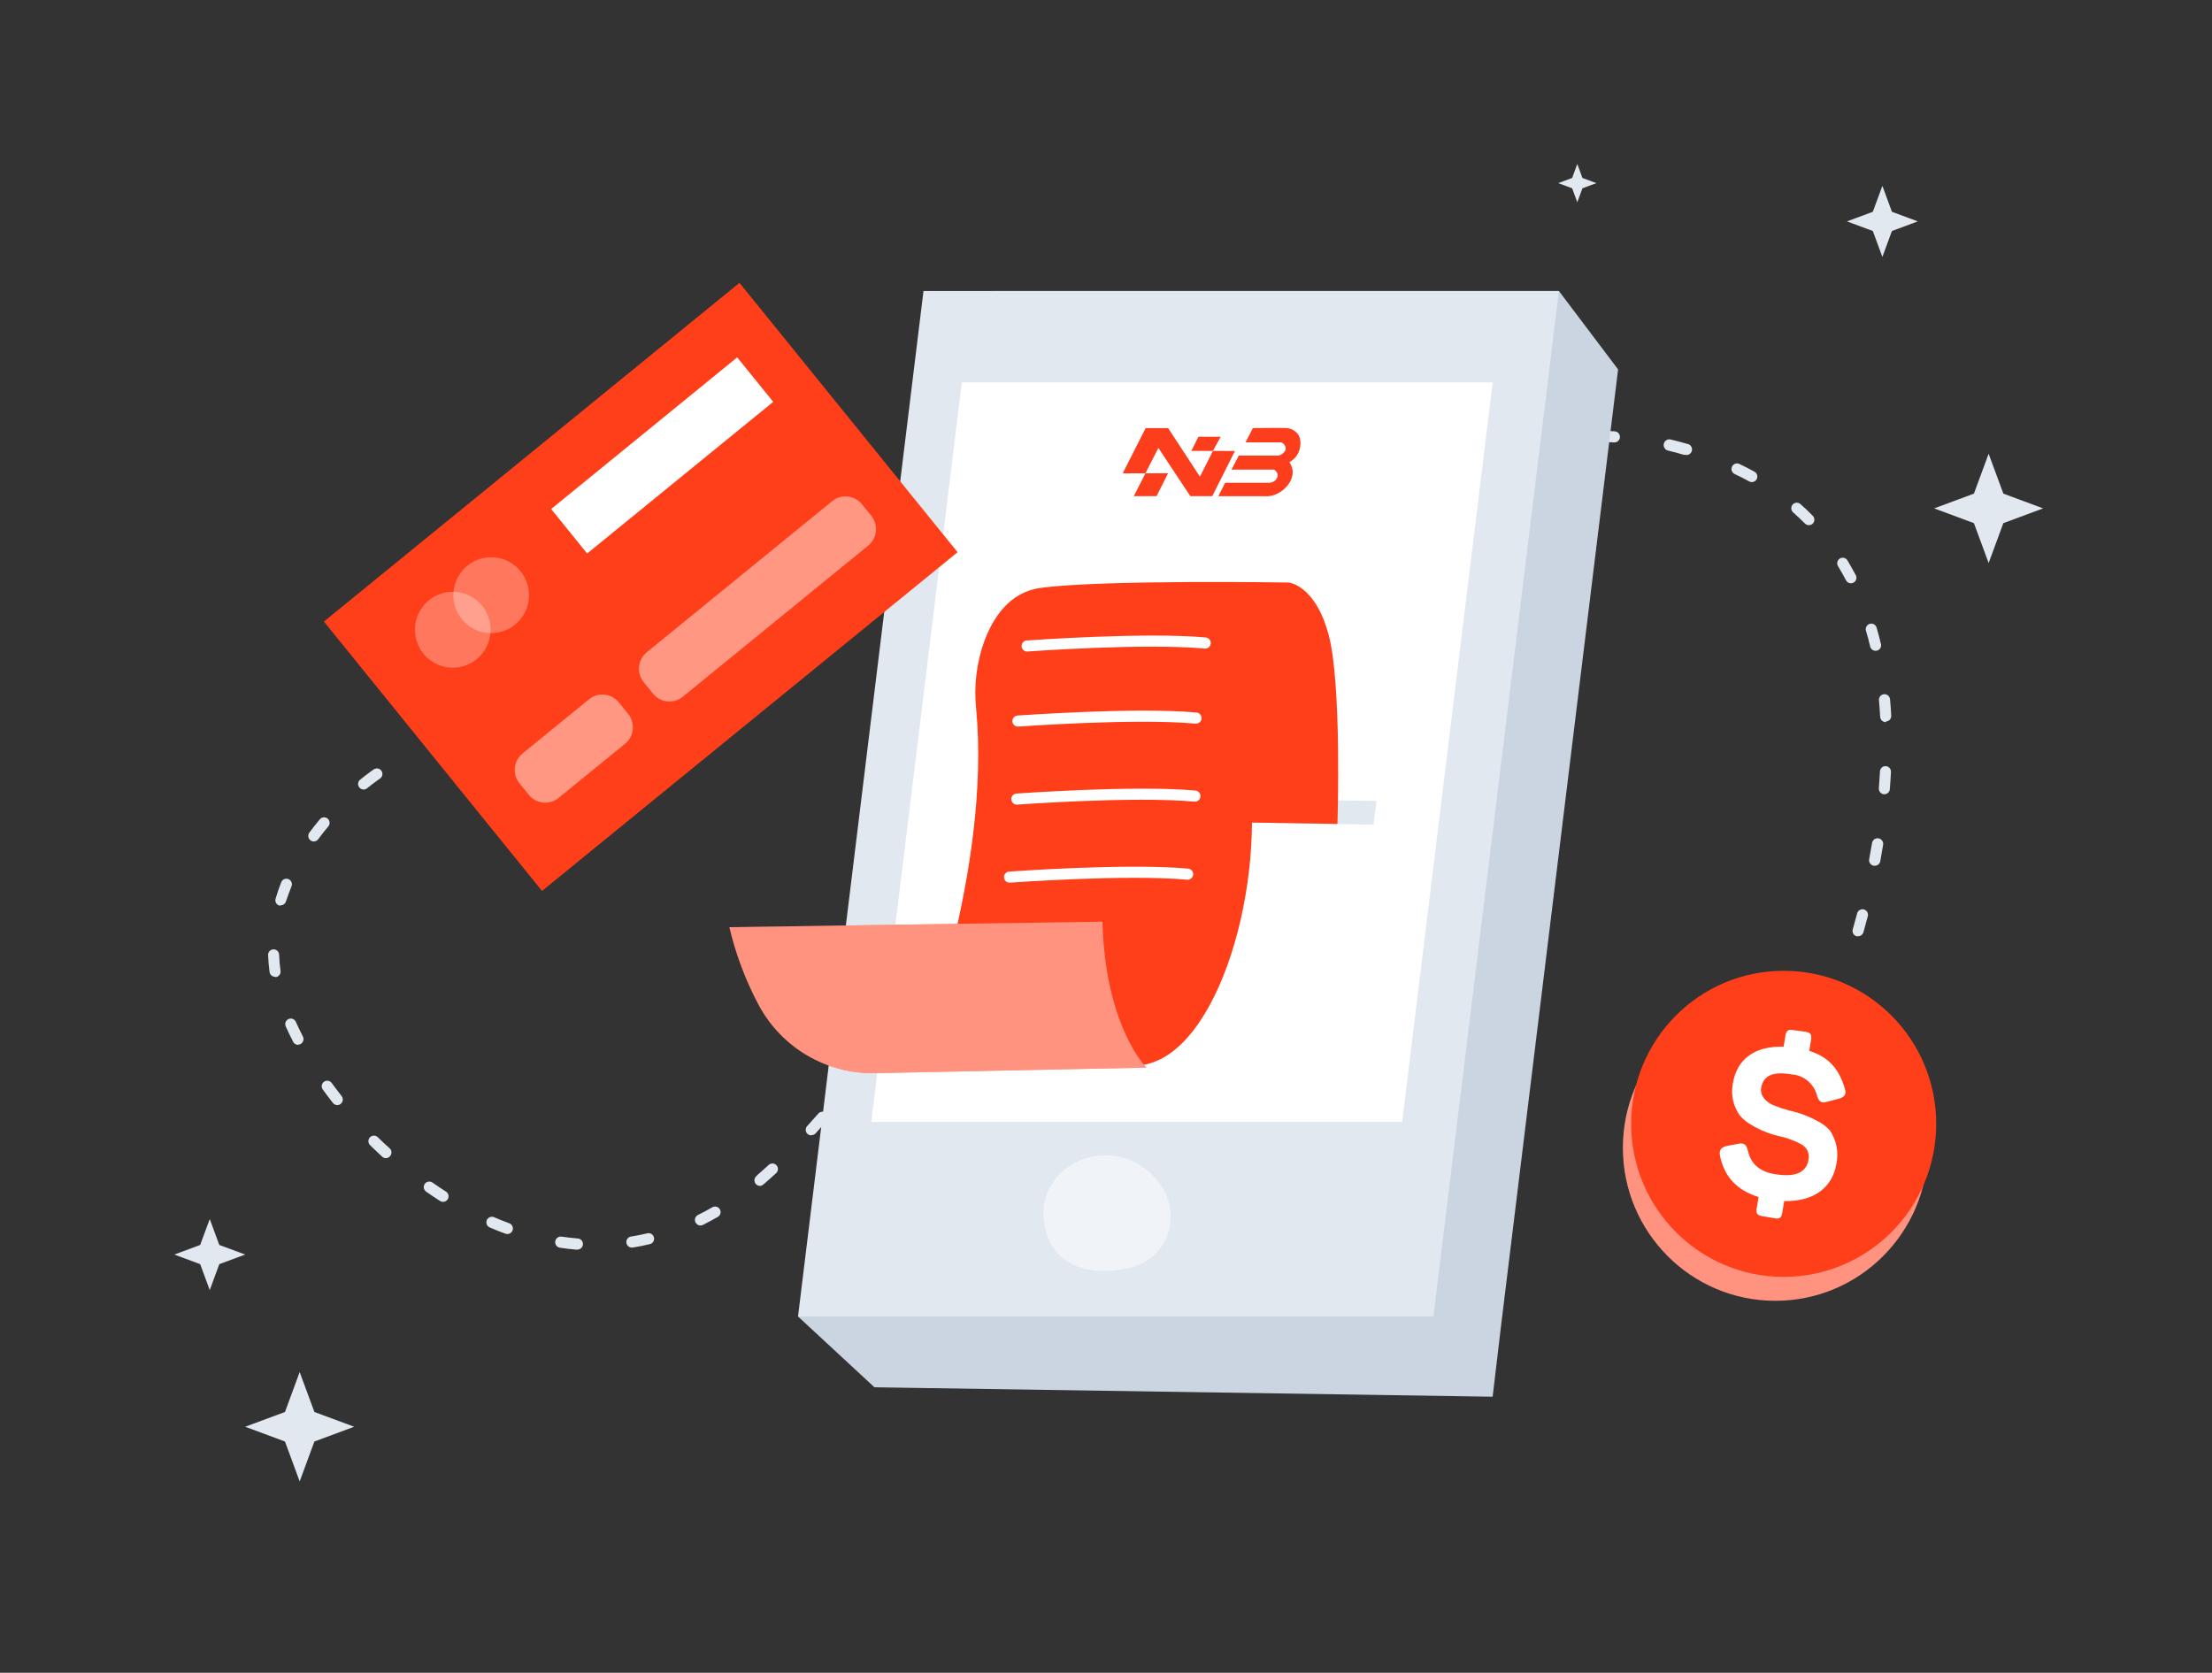 <svg width="398" height="301" viewBox="0 0 398 301" fill="none" xmlns="http://www.w3.org/2000/svg">
<rect x="0" y="0" width="398" height="301" fill="#333333" stroke="none"/>
<path d="M103.815 224.872H103.735C102.74 224.792 101.745 224.672 100.75 224.522C100.62 224.503 100.494 224.459 100.381 224.391C100.267 224.323 100.168 224.234 100.089 224.128C100.01 224.022 99.953 223.901 99.92 223.772C99.888 223.644 99.881 223.51 99.9 223.379C99.919 223.248 99.963 223.122 100.031 223.008C100.098 222.894 100.187 222.795 100.293 222.716C100.399 222.636 100.519 222.579 100.647 222.546C100.775 222.514 100.908 222.507 101.039 222.526C102.001 222.665 102.966 222.775 103.934 222.855C104.198 222.866 104.447 222.981 104.626 223.176C104.806 223.371 104.9 223.629 104.89 223.893C104.879 224.158 104.764 224.408 104.57 224.588C104.376 224.768 104.119 224.863 103.855 224.852L103.815 224.872ZM113.765 224.493C113.634 224.502 113.503 224.486 113.379 224.445C113.254 224.404 113.139 224.339 113.04 224.253C112.94 224.167 112.859 224.063 112.8 223.945C112.741 223.828 112.705 223.7 112.695 223.569C112.686 223.438 112.702 223.306 112.743 223.181C112.784 223.056 112.849 222.941 112.934 222.841C113.02 222.741 113.124 222.66 113.241 222.6C113.358 222.541 113.485 222.506 113.616 222.496C114.561 222.346 115.526 222.156 116.471 221.927C116.599 221.897 116.731 221.893 116.86 221.915C116.989 221.936 117.112 221.983 117.223 222.053C117.334 222.122 117.43 222.213 117.506 222.32C117.582 222.427 117.636 222.548 117.665 222.675C117.725 222.932 117.681 223.202 117.544 223.427C117.406 223.651 117.185 223.812 116.929 223.874C115.934 224.113 114.939 224.313 113.944 224.473L113.765 224.493ZM91.278 222.056C91.163 222.056 91.048 222.036 90.94 221.996C89.945 221.647 89.049 221.268 88.114 220.868C87.994 220.816 87.885 220.741 87.794 220.647C87.702 220.553 87.63 220.442 87.582 220.32C87.533 220.198 87.509 220.068 87.511 219.937C87.513 219.806 87.54 219.676 87.592 219.555C87.643 219.435 87.718 219.326 87.812 219.234C87.905 219.142 88.016 219.07 88.138 219.021C88.259 218.973 88.389 218.949 88.52 218.95C88.651 218.952 88.78 218.979 88.9 219.031C89.796 219.421 90.721 219.78 91.626 220.119C91.847 220.2 92.032 220.356 92.149 220.56C92.266 220.764 92.308 221.003 92.266 221.235C92.225 221.467 92.102 221.677 91.922 221.827C91.741 221.977 91.513 222.059 91.278 222.056ZM126.033 220.519C125.847 220.519 125.664 220.467 125.506 220.368C125.347 220.269 125.22 220.128 125.138 219.96C125.021 219.723 125.002 219.449 125.086 219.198C125.17 218.947 125.35 218.74 125.586 218.622C126.451 218.203 127.317 217.733 128.163 217.244C128.276 217.178 128.402 217.135 128.532 217.118C128.662 217.101 128.794 217.11 128.921 217.144C129.048 217.178 129.166 217.238 129.27 217.318C129.374 217.399 129.461 217.499 129.526 217.613C129.656 217.843 129.69 218.114 129.621 218.369C129.552 218.623 129.385 218.84 129.158 218.971C128.272 219.48 127.367 219.97 126.471 220.419C126.323 220.492 126.159 220.526 125.994 220.519H126.033ZM79.726 216.266C79.537 216.268 79.35 216.216 79.189 216.116C78.343 215.577 77.497 215.008 76.671 214.429C76.455 214.277 76.308 214.046 76.261 213.786C76.215 213.526 76.273 213.258 76.423 213.041C76.573 212.824 76.804 212.676 77.063 212.629C77.322 212.582 77.589 212.641 77.806 212.791C78.612 213.36 79.428 213.899 80.254 214.429C80.433 214.545 80.57 214.716 80.645 214.917C80.721 215.118 80.729 215.338 80.67 215.544C80.611 215.75 80.487 215.931 80.317 216.061C80.147 216.191 79.94 216.263 79.726 216.266ZM136.74 213.4C136.595 213.399 136.453 213.366 136.322 213.304C136.191 213.242 136.076 213.152 135.983 213.041C135.898 212.941 135.834 212.826 135.793 212.701C135.753 212.576 135.737 212.445 135.748 212.314C135.758 212.183 135.793 212.056 135.853 211.939C135.912 211.822 135.994 211.718 136.093 211.633L136.312 211.403C136.968 210.834 137.635 210.245 138.302 209.626C138.496 209.446 138.753 209.351 139.017 209.361C139.281 209.371 139.53 209.486 139.71 209.681C139.889 209.876 139.984 210.134 139.974 210.399C139.964 210.664 139.849 210.914 139.655 211.094C138.958 211.733 138.282 212.342 137.605 212.921L137.376 213.111C137.206 213.281 136.98 213.384 136.74 213.4ZM69.438 208.408C69.191 208.407 68.954 208.315 68.771 208.148C68.025 207.46 67.289 206.761 66.582 206.062C66.394 205.876 66.286 205.623 66.283 205.359C66.28 205.094 66.382 204.838 66.567 204.649C66.752 204.46 67.004 204.352 67.268 204.349C67.532 204.346 67.787 204.449 67.975 204.634C68.672 205.323 69.388 206.002 70.114 206.631C70.212 206.72 70.29 206.827 70.346 206.946C70.402 207.066 70.433 207.195 70.439 207.327C70.445 207.459 70.424 207.591 70.379 207.715C70.333 207.838 70.264 207.952 70.174 208.049C70.084 208.158 69.972 208.246 69.844 208.308C69.718 208.37 69.579 208.404 69.438 208.408ZM145.963 204.305C145.717 204.304 145.479 204.211 145.297 204.045C145.102 203.867 144.985 203.619 144.972 203.356C144.959 203.092 145.051 202.833 145.227 202.637C145.884 201.908 146.55 201.17 147.217 200.411C147.301 200.306 147.406 200.219 147.524 200.156C147.643 200.092 147.773 200.054 147.907 200.042C148.041 200.031 148.175 200.047 148.303 200.089C148.431 200.131 148.548 200.198 148.649 200.288C148.75 200.377 148.832 200.485 148.89 200.607C148.948 200.728 148.98 200.861 148.986 200.995C148.992 201.13 148.97 201.264 148.923 201.39C148.875 201.516 148.803 201.631 148.709 201.729C148.033 202.497 147.366 203.246 146.719 203.975C146.62 204.072 146.501 204.147 146.371 204.195C146.241 204.243 146.102 204.264 145.963 204.255V204.305ZM60.692 198.853C60.541 198.854 60.391 198.82 60.255 198.755C60.119 198.689 59.999 198.593 59.906 198.474C59.269 197.665 58.662 196.856 58.075 196.048C57.998 195.941 57.943 195.82 57.913 195.692C57.883 195.564 57.878 195.431 57.9 195.301C57.921 195.171 57.968 195.047 58.037 194.935C58.106 194.823 58.197 194.726 58.304 194.65C58.518 194.497 58.783 194.436 59.042 194.479C59.301 194.522 59.533 194.666 59.687 194.88C60.264 195.668 60.851 196.457 61.468 197.236C61.584 197.383 61.656 197.559 61.676 197.745C61.697 197.931 61.665 198.119 61.584 198.288C61.503 198.457 61.376 198.599 61.218 198.699C61.061 198.799 60.878 198.852 60.692 198.853ZM154.401 194.43C154.168 194.431 153.943 194.349 153.764 194.201C153.562 194.033 153.434 193.792 153.408 193.53C153.382 193.269 153.46 193.007 153.625 192.803C154.252 192.034 154.878 191.265 155.505 190.477C155.587 190.374 155.689 190.289 155.804 190.226C155.919 190.163 156.045 190.123 156.176 190.109C156.306 190.095 156.438 190.107 156.564 190.145C156.689 190.182 156.807 190.244 156.908 190.327C157.112 190.493 157.242 190.733 157.27 190.995C157.298 191.257 157.221 191.519 157.058 191.725L155.167 194.061C155.074 194.175 154.958 194.268 154.825 194.332C154.693 194.396 154.548 194.429 154.401 194.43ZM53.607 188.02C53.422 188.015 53.242 187.958 53.087 187.856C52.933 187.754 52.809 187.61 52.732 187.441C52.254 186.513 51.806 185.584 51.408 184.686C51.355 184.566 51.327 184.437 51.323 184.305C51.32 184.174 51.343 184.044 51.39 183.921C51.437 183.799 51.508 183.687 51.598 183.592C51.688 183.497 51.796 183.421 51.916 183.368C52.035 183.315 52.164 183.286 52.295 183.282C52.426 183.279 52.556 183.302 52.678 183.349C52.8 183.397 52.911 183.467 53.006 183.558C53.1 183.649 53.176 183.757 53.229 183.877C53.617 184.736 54.045 185.634 54.503 186.523C54.563 186.64 54.599 186.768 54.61 186.899C54.62 187.031 54.605 187.163 54.564 187.288C54.523 187.414 54.458 187.53 54.372 187.629C54.287 187.729 54.182 187.811 54.065 187.871C53.923 187.943 53.767 187.981 53.607 187.98V188.02ZM162.46 184.256C162.275 184.256 162.093 184.203 161.936 184.105C161.778 184.006 161.651 183.865 161.57 183.698C161.488 183.531 161.454 183.344 161.473 183.158C161.491 182.973 161.561 182.797 161.674 182.649L163.505 180.283C163.581 180.17 163.68 180.074 163.794 180.001C163.909 179.928 164.037 179.879 164.171 179.857C164.306 179.836 164.443 179.842 164.574 179.876C164.706 179.909 164.829 179.969 164.937 180.053C165.044 180.136 165.134 180.241 165.199 180.36C165.265 180.479 165.306 180.611 165.319 180.746C165.332 180.882 165.318 181.019 165.276 181.149C165.234 181.278 165.167 181.398 165.077 181.501L163.246 183.867C163.15 183.981 163.029 184.071 162.893 184.131C162.757 184.192 162.609 184.221 162.46 184.216V184.256ZM49.498 175.77C49.257 175.772 49.023 175.686 48.84 175.528C48.656 175.371 48.537 175.151 48.503 174.911C48.364 173.913 48.274 172.845 48.234 171.826C48.234 171.561 48.339 171.307 48.526 171.12C48.712 170.933 48.965 170.828 49.229 170.828C49.493 170.828 49.746 170.933 49.933 171.12C50.12 171.307 50.224 171.561 50.224 171.826C50.257 172.788 50.34 173.748 50.473 174.702C50.491 174.832 50.484 174.965 50.45 175.092C50.417 175.22 50.359 175.34 50.279 175.445C50.2 175.549 50.1 175.637 49.987 175.704C49.873 175.77 49.748 175.813 49.617 175.83L49.498 175.77ZM170.371 173.963C170.184 173.964 170.001 173.913 169.842 173.815C169.683 173.717 169.555 173.576 169.472 173.409C169.389 173.241 169.355 173.053 169.373 172.867C169.391 172.681 169.461 172.504 169.575 172.355L171.395 169.979C171.56 169.781 171.793 169.655 172.048 169.626C172.303 169.597 172.559 169.668 172.762 169.824C172.966 169.979 173.103 170.208 173.143 170.462C173.183 170.716 173.124 170.976 172.978 171.187L171.137 173.533C171.046 173.652 170.93 173.748 170.798 173.815C170.665 173.883 170.519 173.919 170.371 173.923V173.963ZM334.317 168.471C334.224 168.481 334.131 168.481 334.038 168.471C333.913 168.435 333.796 168.374 333.694 168.292C333.592 168.209 333.507 168.108 333.444 167.993C333.382 167.878 333.342 167.752 333.328 167.622C333.313 167.491 333.325 167.359 333.362 167.233C333.61 166.355 333.879 165.396 334.148 164.368C334.18 164.241 334.237 164.121 334.316 164.016C334.395 163.911 334.493 163.822 334.606 163.756C334.719 163.689 334.843 163.645 334.973 163.627C335.103 163.609 335.235 163.616 335.362 163.649C335.489 163.683 335.608 163.741 335.712 163.821C335.817 163.901 335.904 164.001 335.97 164.115C336.035 164.23 336.078 164.356 336.095 164.486C336.112 164.617 336.103 164.75 336.068 164.877C335.799 165.876 335.531 166.874 335.272 167.783C335.206 167.984 335.078 168.16 334.907 168.284C334.735 168.408 334.528 168.473 334.317 168.471ZM178.231 163.659C178.011 163.658 177.798 163.585 177.624 163.449C177.416 163.288 177.28 163.05 177.247 162.788C177.213 162.526 177.285 162.261 177.445 162.052L179.266 159.675C179.428 159.465 179.667 159.328 179.93 159.294C180.193 159.26 180.459 159.333 180.669 159.496C180.879 159.659 181.015 159.898 181.049 160.162C181.083 160.426 181.01 160.693 180.848 160.903L179.017 163.27C178.922 163.379 178.804 163.466 178.671 163.524C178.539 163.583 178.396 163.612 178.251 163.609L178.231 163.659ZM50.533 162.95C50.437 162.964 50.34 162.964 50.244 162.95C49.992 162.872 49.782 162.697 49.658 162.463C49.535 162.229 49.51 161.955 49.588 161.702C49.876 160.704 50.224 159.755 50.583 158.797C50.626 158.668 50.695 158.549 50.786 158.447C50.876 158.346 50.987 158.264 51.11 158.207C51.234 158.15 51.367 158.12 51.503 158.116C51.639 158.113 51.774 158.138 51.9 158.189C52.026 158.24 52.14 158.317 52.235 158.414C52.33 158.511 52.405 158.627 52.454 158.754C52.503 158.881 52.525 159.017 52.52 159.153C52.515 159.289 52.482 159.423 52.423 159.546C52.065 160.454 51.737 161.373 51.428 162.281C51.356 162.458 51.236 162.609 51.081 162.719C50.925 162.829 50.742 162.892 50.553 162.9L50.533 162.95ZM337.302 155.782C337.239 155.792 337.175 155.792 337.113 155.782C336.855 155.733 336.626 155.584 336.477 155.367C336.328 155.15 336.27 154.883 336.317 154.623C336.496 153.625 336.665 152.687 336.834 151.688C336.856 151.557 336.903 151.431 336.973 151.319C337.043 151.206 337.134 151.108 337.242 151.03C337.349 150.953 337.471 150.898 337.6 150.867C337.729 150.837 337.863 150.833 337.993 150.854C338.124 150.876 338.249 150.923 338.362 150.993C338.474 151.064 338.572 151.155 338.649 151.263C338.726 151.371 338.781 151.494 338.811 151.623C338.841 151.752 338.846 151.886 338.824 152.018C338.655 153.016 338.486 154.014 338.307 155.013C338.254 155.238 338.125 155.438 337.942 155.578C337.758 155.718 337.532 155.79 337.302 155.782ZM186.191 153.355C186.004 153.356 185.82 153.304 185.661 153.205C185.502 153.106 185.374 152.964 185.291 152.795C185.209 152.626 185.176 152.437 185.197 152.25C185.217 152.063 185.289 151.886 185.405 151.738L187.266 149.382C187.346 149.275 187.446 149.185 187.562 149.118C187.677 149.051 187.805 149.008 187.937 148.991C188.069 148.974 188.203 148.984 188.331 149.021C188.46 149.057 188.579 149.119 188.683 149.202C188.787 149.286 188.874 149.39 188.937 149.507C189 149.625 189.039 149.754 189.052 149.887C189.064 150.021 189.05 150.155 189.01 150.282C188.97 150.41 188.904 150.528 188.818 150.63L186.967 152.976C186.877 153.091 186.762 153.185 186.631 153.25C186.501 153.316 186.357 153.352 186.211 153.355H186.191ZM56.453 151.419C56.241 151.416 56.035 151.346 55.866 151.219C55.656 151.062 55.517 150.828 55.477 150.568C55.438 150.308 55.503 150.043 55.657 149.831C56.254 149.022 56.891 148.214 57.548 147.425C57.718 147.222 57.961 147.096 58.224 147.073C58.487 147.051 58.749 147.134 58.95 147.305C59.152 147.476 59.278 147.72 59.301 147.984C59.323 148.248 59.24 148.51 59.07 148.713C58.433 149.462 57.826 150.24 57.259 151.009C57.166 151.136 57.045 151.24 56.905 151.311C56.765 151.382 56.61 151.419 56.453 151.419ZM194.31 143.222C194.081 143.22 193.86 143.139 193.684 142.992C193.481 142.824 193.354 142.583 193.327 142.322C193.301 142.06 193.379 141.799 193.544 141.594L195.445 139.278C195.526 139.175 195.626 139.089 195.74 139.025C195.854 138.961 195.98 138.92 196.11 138.905C196.239 138.89 196.371 138.9 196.497 138.936C196.623 138.972 196.74 139.032 196.843 139.113C196.945 139.194 197.031 139.295 197.095 139.41C197.158 139.524 197.199 139.65 197.214 139.78C197.229 139.911 197.219 140.043 197.183 140.169C197.148 140.295 197.088 140.413 197.007 140.516L195.116 142.822C195.023 142.948 194.901 143.049 194.761 143.118C194.621 143.188 194.466 143.223 194.31 143.222ZM339.053 142.922H338.973C338.711 142.902 338.467 142.778 338.296 142.578C338.124 142.377 338.039 142.117 338.058 141.854C338.138 140.855 338.197 139.857 338.257 138.858C338.257 138.723 338.284 138.589 338.337 138.464C338.39 138.34 338.468 138.228 338.566 138.134C338.664 138.041 338.779 137.968 338.906 137.921C339.032 137.874 339.167 137.853 339.302 137.86C339.564 137.876 339.809 137.994 339.985 138.191C340.16 138.387 340.251 138.645 340.237 138.908C340.187 139.907 340.118 140.905 340.038 141.904C340.041 142.036 340.017 142.167 339.969 142.29C339.921 142.412 339.849 142.524 339.757 142.619C339.666 142.714 339.556 142.789 339.435 142.841C339.314 142.893 339.185 142.921 339.053 142.922ZM65.428 142.073C65.222 142.074 65.02 142.011 64.851 141.891C64.682 141.772 64.555 141.603 64.486 141.408C64.417 141.213 64.41 141.001 64.467 140.802C64.523 140.602 64.64 140.426 64.801 140.296C66.284 139.098 67.239 138.459 67.279 138.429C67.499 138.289 67.766 138.241 68.021 138.296C68.276 138.351 68.499 138.504 68.643 138.723C68.787 138.941 68.839 139.208 68.788 139.465C68.738 139.722 68.589 139.949 68.373 140.097C68.373 140.097 67.448 140.716 66.055 141.844C65.873 141.995 65.644 142.076 65.408 142.073H65.428ZM202.668 133.277C202.479 133.275 202.294 133.219 202.135 133.116C201.977 133.012 201.851 132.865 201.772 132.692C201.694 132.519 201.666 132.327 201.693 132.139C201.72 131.951 201.799 131.774 201.922 131.63C202.569 130.871 203.226 130.112 203.912 129.364C203.996 129.259 204.101 129.172 204.219 129.108C204.338 129.045 204.468 129.007 204.602 128.995C204.736 128.984 204.871 128.999 204.998 129.041C205.126 129.084 205.243 129.151 205.344 129.24C205.445 129.329 205.527 129.438 205.585 129.56C205.643 129.681 205.675 129.813 205.681 129.948C205.687 130.083 205.665 130.217 205.618 130.343C205.57 130.469 205.498 130.584 205.405 130.681C204.748 131.43 204.091 132.179 203.415 132.938C203.319 133.047 203.201 133.134 203.069 133.192C202.937 133.251 202.793 133.28 202.648 133.277H202.668ZM339.292 129.943C339.038 129.943 338.793 129.846 338.609 129.672C338.424 129.497 338.312 129.258 338.297 129.004C338.237 128.006 338.167 127.007 338.078 126.009C338.054 125.744 338.136 125.481 338.306 125.277C338.476 125.072 338.719 124.944 338.983 124.921C339.247 124.897 339.51 124.979 339.713 125.149C339.917 125.32 340.044 125.564 340.068 125.829C340.157 126.828 340.237 127.826 340.287 128.824C340.287 129.079 340.191 129.324 340.017 129.51C339.843 129.696 339.605 129.808 339.352 129.823L339.292 129.943ZM211.335 123.603C211.083 123.602 210.842 123.506 210.658 123.333C210.466 123.153 210.353 122.903 210.344 122.64C210.334 122.376 210.43 122.119 210.608 121.925C211.285 121.187 211.972 120.458 212.658 119.739C212.844 119.568 213.086 119.475 213.338 119.476C213.59 119.478 213.831 119.576 214.014 119.749C214.197 119.922 214.307 120.159 214.323 120.411C214.34 120.663 214.26 120.911 214.101 121.107L212.111 123.283C212.008 123.395 211.881 123.482 211.74 123.538C211.598 123.593 211.446 123.615 211.295 123.603H211.335ZM337.491 117.103C337.264 117.11 337.041 117.038 336.86 116.9C336.679 116.762 336.55 116.566 336.496 116.344C336.267 115.346 336.018 114.417 335.74 113.499C335.703 113.373 335.692 113.241 335.706 113.111C335.72 112.98 335.76 112.854 335.822 112.739C335.885 112.624 335.97 112.523 336.072 112.441C336.174 112.359 336.291 112.297 336.416 112.261C336.668 112.186 336.939 112.215 337.171 112.34C337.402 112.465 337.574 112.677 337.65 112.93C337.929 113.928 338.197 114.877 338.436 115.875C338.467 116.003 338.473 116.136 338.453 116.266C338.432 116.396 338.387 116.52 338.318 116.633C338.25 116.745 338.16 116.843 338.054 116.92C337.948 116.997 337.827 117.053 337.7 117.083L337.491 117.103ZM220.359 114.297C220.163 114.297 219.971 114.237 219.807 114.127C219.644 114.016 219.517 113.86 219.443 113.677C219.368 113.495 219.349 113.294 219.389 113.1C219.428 112.907 219.523 112.729 219.663 112.59L221.822 110.493C221.915 110.4 222.025 110.326 222.146 110.275C222.267 110.224 222.397 110.198 222.529 110.198C222.66 110.198 222.79 110.224 222.911 110.275C223.032 110.326 223.143 110.4 223.235 110.493C223.42 110.681 223.524 110.934 223.524 111.197C223.524 111.461 223.42 111.714 223.235 111.901C222.519 112.58 221.812 113.279 221.096 113.978C220.997 114.085 220.877 114.169 220.743 114.224C220.609 114.279 220.464 114.304 220.32 114.297H220.359ZM229.882 105.491C229.68 105.491 229.482 105.429 229.316 105.314C229.15 105.198 229.023 105.035 228.952 104.845C228.881 104.656 228.869 104.449 228.917 104.252C228.966 104.055 229.073 103.878 229.225 103.744L231.513 101.747C231.717 101.577 231.979 101.494 232.243 101.517C232.507 101.541 232.751 101.668 232.921 101.872C233.092 102.076 233.174 102.339 233.151 102.604C233.127 102.869 233 103.114 232.797 103.285C232.041 103.914 231.285 104.563 230.528 105.212C230.344 105.39 230.098 105.49 229.842 105.491H229.882ZM333.023 104.962C332.842 104.961 332.665 104.91 332.511 104.815C332.356 104.72 332.231 104.584 332.148 104.423C331.69 103.555 331.212 102.696 330.705 101.867C330.57 101.641 330.529 101.37 330.593 101.113C330.656 100.857 330.818 100.636 331.043 100.499C331.269 100.363 331.539 100.323 331.795 100.387C332.05 100.45 332.27 100.613 332.406 100.839C332.934 101.697 333.401 102.596 333.909 103.495C333.99 103.647 334.03 103.818 334.025 103.991C334.02 104.164 333.971 104.333 333.882 104.481C333.792 104.629 333.666 104.751 333.516 104.835C333.365 104.92 333.196 104.964 333.023 104.962ZM239.991 97.394C239.834 97.395 239.679 97.358 239.539 97.287C239.399 97.216 239.277 97.112 239.185 96.985C239.107 96.879 239.051 96.76 239.019 96.632C238.987 96.505 238.981 96.372 239 96.243C239.02 96.113 239.065 95.988 239.132 95.876C239.2 95.763 239.289 95.665 239.394 95.587C240.21 94.988 241.026 94.409 241.842 93.83C241.949 93.755 242.07 93.701 242.197 93.673C242.325 93.644 242.457 93.641 242.586 93.664C242.715 93.686 242.838 93.734 242.948 93.805C243.059 93.875 243.154 93.967 243.23 94.075C243.305 94.182 243.358 94.303 243.386 94.432C243.415 94.56 243.418 94.692 243.395 94.822C243.372 94.951 243.325 95.075 243.254 95.185C243.184 95.296 243.093 95.392 242.986 95.467L240.578 97.195C240.397 97.331 240.176 97.401 239.951 97.394H239.991ZM325.461 94.499C325.33 94.498 325.199 94.472 325.078 94.42C324.957 94.369 324.847 94.294 324.755 94.199C324.092 93.534 323.385 92.868 322.635 92.203C322.438 92.028 322.317 91.781 322.301 91.517C322.284 91.253 322.372 90.993 322.546 90.795C322.72 90.596 322.966 90.475 323.229 90.459C323.492 90.442 323.751 90.53 323.949 90.705C324.705 91.374 325.451 92.083 326.168 92.812C326.353 92.999 326.457 93.252 326.457 93.515C326.457 93.779 326.353 94.032 326.168 94.219C326.069 94.315 325.952 94.389 325.824 94.437C325.695 94.485 325.558 94.506 325.422 94.499H325.461ZM250.836 90.266C250.661 90.266 250.489 90.221 250.337 90.133C250.185 90.045 250.058 89.919 249.971 89.766C249.84 89.538 249.804 89.268 249.872 89.014C249.939 88.759 250.103 88.542 250.329 88.409C251.204 87.899 252.08 87.41 252.956 86.931C253.07 86.865 253.196 86.823 253.327 86.806C253.457 86.79 253.59 86.799 253.717 86.834C253.844 86.868 253.963 86.928 254.067 87.009C254.171 87.09 254.258 87.191 254.324 87.305C254.389 87.42 254.431 87.546 254.448 87.678C254.464 87.809 254.455 87.942 254.421 88.069C254.386 88.197 254.327 88.316 254.246 88.421C254.165 88.525 254.065 88.613 253.951 88.678C253.085 89.147 252.229 89.677 251.374 90.136C251.182 90.249 250.958 90.295 250.737 90.266H250.836ZM315.193 86.751C315.025 86.752 314.86 86.707 314.715 86.621C313.879 86.162 313.004 85.713 312.108 85.293C311.99 85.237 311.884 85.158 311.796 85.06C311.709 84.963 311.641 84.849 311.597 84.725C311.553 84.602 311.534 84.47 311.541 84.339C311.547 84.208 311.58 84.079 311.636 83.961C311.692 83.842 311.771 83.736 311.868 83.647C311.965 83.559 312.079 83.492 312.202 83.447C312.325 83.403 312.456 83.384 312.587 83.391C312.718 83.397 312.846 83.43 312.964 83.486C313.889 83.926 314.795 84.395 315.671 84.874C315.866 84.98 316.02 85.148 316.109 85.352C316.198 85.556 316.217 85.784 316.162 86C316.107 86.216 315.982 86.407 315.806 86.543C315.631 86.679 315.415 86.752 315.193 86.751ZM262.408 84.535C262.176 84.535 261.952 84.455 261.773 84.307C261.594 84.159 261.472 83.953 261.428 83.724C261.385 83.496 261.422 83.259 261.534 83.055C261.645 82.852 261.824 82.693 262.04 82.608C262.975 82.228 263.911 81.869 264.856 81.529C265.102 81.448 265.37 81.466 265.603 81.58C265.836 81.693 266.015 81.894 266.103 82.138C266.191 82.382 266.181 82.652 266.074 82.888C265.968 83.125 265.773 83.311 265.532 83.406C264.617 83.736 263.702 84.085 262.786 84.465C262.641 84.524 262.484 84.548 262.329 84.535H262.408ZM303.253 81.839C303.157 81.849 303.06 81.849 302.964 81.839C302.029 81.559 301.074 81.3 300.129 81.08C299.865 81.018 299.636 80.853 299.494 80.622C299.351 80.391 299.305 80.112 299.367 79.847C299.429 79.582 299.594 79.353 299.824 79.21C300.055 79.067 300.332 79.021 300.596 79.083C301.591 79.323 302.586 79.583 303.581 79.872C303.845 79.909 304.084 80.05 304.244 80.263C304.404 80.477 304.474 80.746 304.437 81.01C304.4 81.275 304.26 81.514 304.047 81.675C303.834 81.836 303.567 81.906 303.303 81.869L303.253 81.839ZM274.617 80.731C274.385 80.736 274.159 80.66 273.978 80.516C273.796 80.372 273.67 80.169 273.622 79.942C273.594 79.813 273.592 79.679 273.617 79.549C273.641 79.42 273.69 79.296 273.763 79.185C273.835 79.075 273.928 78.98 274.037 78.906C274.146 78.832 274.269 78.78 274.398 78.754C275.393 78.554 276.388 78.365 277.383 78.215C277.647 78.174 277.916 78.24 278.132 78.398C278.347 78.556 278.491 78.794 278.532 79.058C278.573 79.323 278.507 79.593 278.35 79.81C278.192 80.026 277.955 80.171 277.691 80.212C276.696 80.361 275.771 80.541 274.806 80.741C274.743 80.746 274.679 80.743 274.617 80.731ZM290.467 79.612H290.397C289.402 79.553 288.408 79.513 287.472 79.503C287.208 79.503 286.955 79.397 286.769 79.21C286.582 79.023 286.477 78.769 286.477 78.504C286.477 78.24 286.582 77.986 286.769 77.798C286.955 77.611 287.208 77.506 287.472 77.506C288.467 77.506 289.462 77.556 290.507 77.616C290.771 77.624 291.021 77.736 291.202 77.929C291.383 78.122 291.48 78.379 291.472 78.644C291.464 78.909 291.352 79.16 291.16 79.341C290.967 79.523 290.711 79.621 290.447 79.612H290.467Z" fill="#E2E8F0"/>
<path d="M270.284 236.893H155.969L178.545 52.366H280.493L291.139 66.473L270.284 236.893Z" fill="#CBD5E1"/>
<path d="M257.911 236.893H143.586L166.162 52.366H280.488L257.911 236.893Z" fill="#E2E8F0"/>
<path d="M252.286 201.878H156.766L173.054 68.82H268.574L252.286 201.878Z" fill="white"/>
<path d="M202 85.184L206.133 77.038H210.181L215.901 85.781L218.24 81.136L222.201 81.154L218.121 89.281H214.176L208.421 80.591L206.1 85.166L202 85.184Z" fill="#FD3E1C"/>
<path d="M204 89.281L206.1 85.166H210.164L208.097 89.281H204Z" fill="#FD3E1C"/>
<path d="M218.236 81.136L219.636 78.591H215.624L214.359 81.136H218.236Z" fill="#FD3E1C"/>
<path d="M225.426 77.038L224.104 79.599H230.373C230.473 79.604 230.572 79.627 230.665 79.666C230.87 79.766 231.041 79.921 231.16 80.115C231.279 80.309 231.34 80.533 231.336 80.76C231.293 81.395 230.442 81.974 229.953 81.974H222.899L221.584 84.5H229.242C229.318 84.547 229.848 84.894 229.886 85.461C229.928 86.087 229.358 86.757 228.492 86.873H220.44L219.211 89.288H228.192C228.405 89.276 228.617 89.245 228.824 89.194C230.846 88.723 232.815 86.645 232.571 84.621C232.501 84.094 232.299 83.594 231.983 83.166C232.521 82.886 232.981 82.478 233.324 81.978C234.133 80.776 234.282 78.917 233.375 77.936C232.979 77.513 232.467 77.216 231.903 77.083C231.763 77.052 231.62 77.033 231.476 77.025C230.33 76.967 226.13 77.027 225.426 77.038Z" fill="#FD3E1C"/>
<path d="M220.062 143.791L247.664 144.12L247.126 148.403L220.062 147.934V143.791Z" fill="#E2E8F0"/>
<path d="M143.586 236.893L157.337 249.633L268.568 251.33L270.279 236.893H143.586Z" fill="#CBD5E1"/>
<path d="M231.834 104.823C231.834 104.823 236.6 105.162 239.038 114.158C241.476 123.153 240.64 148.264 240.64 148.264L220.083 147.934C220.083 147.934 209.825 110.563 231.834 104.823Z" fill="#FF3F1A"/>
<path d="M133.053 50.895L58.281 111.847L97.524 160.318L172.296 99.366L133.053 50.895Z" fill="#FF3F1A"/>
<path d="M132.642 64.306L99.164 91.596L105.645 99.601L139.123 72.311L132.642 64.306Z" fill="white"/>
<path opacity="0.46" d="M105.991 125.823L94.02 135.581C92.391 136.909 92.143 139.311 93.467 140.946L95.155 143.031C96.478 144.666 98.872 144.914 100.501 143.586L112.472 133.828C114.101 132.5 114.349 130.098 113.025 128.463L111.337 126.379C110.014 124.744 107.62 124.495 105.991 125.823Z" fill="white"/>
<path opacity="0.46" d="M149.734 90.174L116.364 117.376C114.735 118.704 114.487 121.106 115.811 122.741L117.498 124.826C118.822 126.461 121.216 126.709 122.845 125.381L156.215 98.179C157.844 96.85 158.092 94.448 156.769 92.814L155.081 90.729C153.757 89.094 151.363 88.846 149.734 90.174Z" fill="white"/>
<path opacity="0.3" d="M81.47 120.148C85.229 120.148 88.276 117.091 88.276 113.319C88.276 109.547 85.229 106.49 81.47 106.49C77.711 106.49 74.664 109.547 74.664 113.319C74.664 117.091 77.711 120.148 81.47 120.148Z" fill="white"/>
<path opacity="0.3" d="M88.376 113.928C92.135 113.928 95.182 110.871 95.182 107.099C95.182 103.327 92.135 100.27 88.376 100.27C84.617 100.27 81.57 103.327 81.57 107.099C81.57 110.871 84.617 113.928 88.376 113.928Z" fill="white"/>
<path d="M231.832 104.823C231.832 104.823 221.016 108.726 224.787 139.308C227.553 161.712 218.21 191.375 204.4 191.735C190.589 192.094 165.117 190.876 165.117 190.876C165.117 190.876 178.381 156.431 175.634 127.507C175.212 123.457 175.695 119.364 177.047 115.526C178.659 111.123 181.654 106.54 187.226 105.791C198.35 104.273 231.832 104.823 231.832 104.823Z" fill="#FF3F1A"/>
<path d="M157.473 193.112L206.277 192.114C206.277 192.114 198.835 184.706 198.367 165.846L131.234 166.844C132.385 171.71 134.154 176.408 136.498 180.822C138.526 184.611 141.557 187.765 145.259 189.934C148.96 192.102 153.187 193.203 157.473 193.112Z" fill="#FF3F1A"/>
<path opacity="0.44" d="M157.473 193.112L206.277 192.114C206.277 192.114 198.835 184.706 198.367 165.846L131.234 166.844C132.385 171.71 134.154 176.408 136.498 180.822C138.526 184.611 141.557 187.765 145.259 189.934C148.96 192.102 153.187 193.203 157.473 193.112Z" fill="white"/>
<path opacity="0.48" d="M206.719 210.854C201.396 206.182 192.978 207.1 189.217 213.12C188.268 214.583 187.753 216.287 187.734 218.033C187.734 225.421 192.819 230.263 202.978 228.227C210.729 226.669 213.684 216.954 206.719 210.854Z" fill="white"/>
<path d="M319.442 234.073C334.598 234.073 346.884 221.744 346.884 206.536C346.884 191.328 334.598 179 319.442 179C304.286 179 292 191.328 292 206.536C292 221.744 304.286 234.073 319.442 234.073Z" fill="#FF937F"/>
<path d="M320.934 229.764C336.09 229.764 348.376 217.436 348.376 202.228C348.376 187.02 336.09 174.692 320.934 174.692C305.778 174.692 293.492 187.02 293.492 202.228C293.492 217.436 305.778 229.764 320.934 229.764Z" fill="#FF3F1A"/>
<path d="M324.871 185.664C325.786 185.814 326.015 186.183 325.866 187.102L325.538 189.099C329.12 190.227 330.921 192.423 331.936 195.888C332.254 196.886 331.936 197.416 330.811 197.715L328.712 198.264C327.717 198.554 327.319 198.264 326.961 197.266C326.718 196.203 326.141 195.247 325.315 194.539C324.489 193.83 323.458 193.407 322.374 193.332C318.991 192.763 317.269 193.502 316.881 195.778C316.642 197.256 317.876 198.404 319.19 198.923C320.102 199.287 321.035 199.594 321.986 199.842C323.778 200.237 325.503 200.889 327.11 201.779C327.917 202.188 328.642 202.743 329.249 203.416C329.835 204.285 330.24 205.263 330.442 206.292C330.644 207.321 330.637 208.38 330.423 209.407C329.697 213.76 326.294 216.236 321.03 216.126L320.682 218.213C320.523 219.131 320.195 219.401 319.279 219.211L317.08 218.842C316.165 218.682 315.906 218.312 316.085 217.394L316.423 215.397C312.523 214.199 310.195 211.713 309.458 207.889C309.289 206.96 309.707 206.411 310.692 206.212L312.762 205.812C313.817 205.623 314.215 205.942 314.483 207.01C314.991 209.397 316.593 210.824 319.309 211.274C322.971 211.893 325 211.044 325.398 208.678C325.518 208.137 325.454 207.572 325.218 207.071C324.982 206.57 324.587 206.163 324.095 205.912C322.897 205.254 321.61 204.773 320.274 204.484C318.461 204.078 316.725 203.383 315.13 202.428C314.337 201.989 313.629 201.411 313.04 200.72C312.444 199.892 312.026 198.949 311.812 197.951C311.598 196.952 311.593 195.92 311.797 194.92C312.513 190.606 315.707 188.18 320.921 188.36L321.249 186.363C321.398 185.445 321.777 185.185 322.692 185.365L324.871 185.664Z" fill="white"/>
<path d="M184.843 117.243C184.712 117.247 184.582 117.226 184.46 117.18C184.337 117.134 184.225 117.064 184.129 116.975C184.034 116.885 183.956 116.778 183.902 116.659C183.848 116.539 183.818 116.41 183.813 116.279C183.809 116.148 183.83 116.017 183.876 115.894C183.921 115.772 183.991 115.659 184.08 115.563C184.169 115.467 184.276 115.39 184.395 115.335C184.514 115.281 184.643 115.25 184.773 115.246C184.982 115.246 205.788 113.708 216.942 114.707C217.206 114.731 217.449 114.859 217.619 115.063C217.789 115.267 217.871 115.53 217.847 115.795C217.823 116.06 217.696 116.304 217.492 116.475C217.289 116.645 217.026 116.727 216.763 116.704C205.818 115.705 185.122 117.213 184.923 117.233L184.843 117.243Z" fill="white"/>
<path d="M183.187 130.751C183.056 130.756 182.926 130.735 182.803 130.689C182.681 130.643 182.569 130.573 182.473 130.484C182.28 130.303 182.166 130.053 182.157 129.788C182.148 129.523 182.244 129.266 182.424 129.072C182.604 128.878 182.853 128.764 183.117 128.755C183.326 128.755 204.131 127.217 215.285 128.215C215.549 128.239 215.793 128.367 215.963 128.571C216.133 128.776 216.215 129.039 216.191 129.304C216.167 129.569 216.039 129.813 215.836 129.983C215.633 130.154 215.37 130.236 215.106 130.212C204.161 129.214 183.475 130.731 183.266 130.741L183.187 130.751Z" fill="white"/>
<path d="M182.997 144.789C182.733 144.8 182.475 144.705 182.281 144.525C182.087 144.345 181.972 144.095 181.962 143.831C181.951 143.566 182.046 143.308 182.225 143.113C182.404 142.918 182.653 142.803 182.917 142.792C183.126 142.792 203.941 141.255 215.085 142.253C215.216 142.265 215.343 142.302 215.459 142.363C215.575 142.425 215.679 142.508 215.763 142.609C215.847 142.71 215.91 142.827 215.949 142.952C215.988 143.078 216.002 143.21 215.991 143.341C215.979 143.472 215.942 143.6 215.881 143.717C215.82 143.833 215.737 143.937 215.636 144.021C215.535 144.105 215.419 144.169 215.294 144.208C215.169 144.248 215.037 144.262 214.906 144.25C203.961 143.252 183.275 144.769 183.066 144.779L182.997 144.789Z" fill="white"/>
<path d="M181.679 158.827C181.548 158.831 181.418 158.81 181.295 158.764C181.173 158.718 181.061 158.649 180.965 158.559C180.869 158.47 180.792 158.362 180.738 158.243C180.684 158.123 180.654 157.994 180.649 157.863C180.644 157.732 180.666 157.601 180.711 157.479C180.757 157.356 180.827 157.243 180.916 157.147C181.005 157.051 181.112 156.974 181.231 156.919C181.35 156.865 181.479 156.835 181.609 156.83C181.818 156.83 202.624 155.292 213.778 156.301C213.908 156.313 214.035 156.35 214.152 156.411C214.268 156.472 214.371 156.556 214.455 156.657C214.539 156.758 214.602 156.875 214.642 157C214.681 157.126 214.695 157.258 214.683 157.389C214.671 157.52 214.634 157.648 214.573 157.764C214.512 157.881 214.429 157.984 214.328 158.069C214.228 158.153 214.111 158.217 213.986 158.256C213.861 158.295 213.729 158.309 213.598 158.298C202.653 157.299 181.967 158.817 181.758 158.827H181.679Z" fill="white"/>
<path d="M53.92 246.899L56.568 254.079L63.723 256.735L56.568 259.392L53.92 266.572L51.273 259.392L44.117 256.735L51.273 254.079L53.92 246.899Z" fill="#E2E8F0"/>
<path d="M357.811 81.644L360.458 88.824L367.614 91.48L360.458 94.137L357.811 101.317L355.163 94.137L348.008 91.48L355.163 88.824L357.811 81.644Z" fill="#E2E8F0"/>
<path d="M37.739 219.356L39.46 224.023L44.111 225.75L39.46 227.477L37.739 232.144L36.018 227.477L31.367 225.75L36.018 224.023L37.739 219.356Z" fill="#E2E8F0"/>
<path d="M338.692 33.444L340.413 38.111L345.064 39.838L340.413 41.565L338.692 46.232L336.971 41.565L332.32 39.838L336.971 38.111L338.692 33.444Z" fill="#E2E8F0"/>
<path d="M283.798 29.51L284.725 32.023L287.229 32.953L284.725 33.882L283.798 36.395L282.872 33.882L280.367 32.953L282.872 32.023L283.798 29.51Z" fill="#E2E8F0"/>
</svg>
